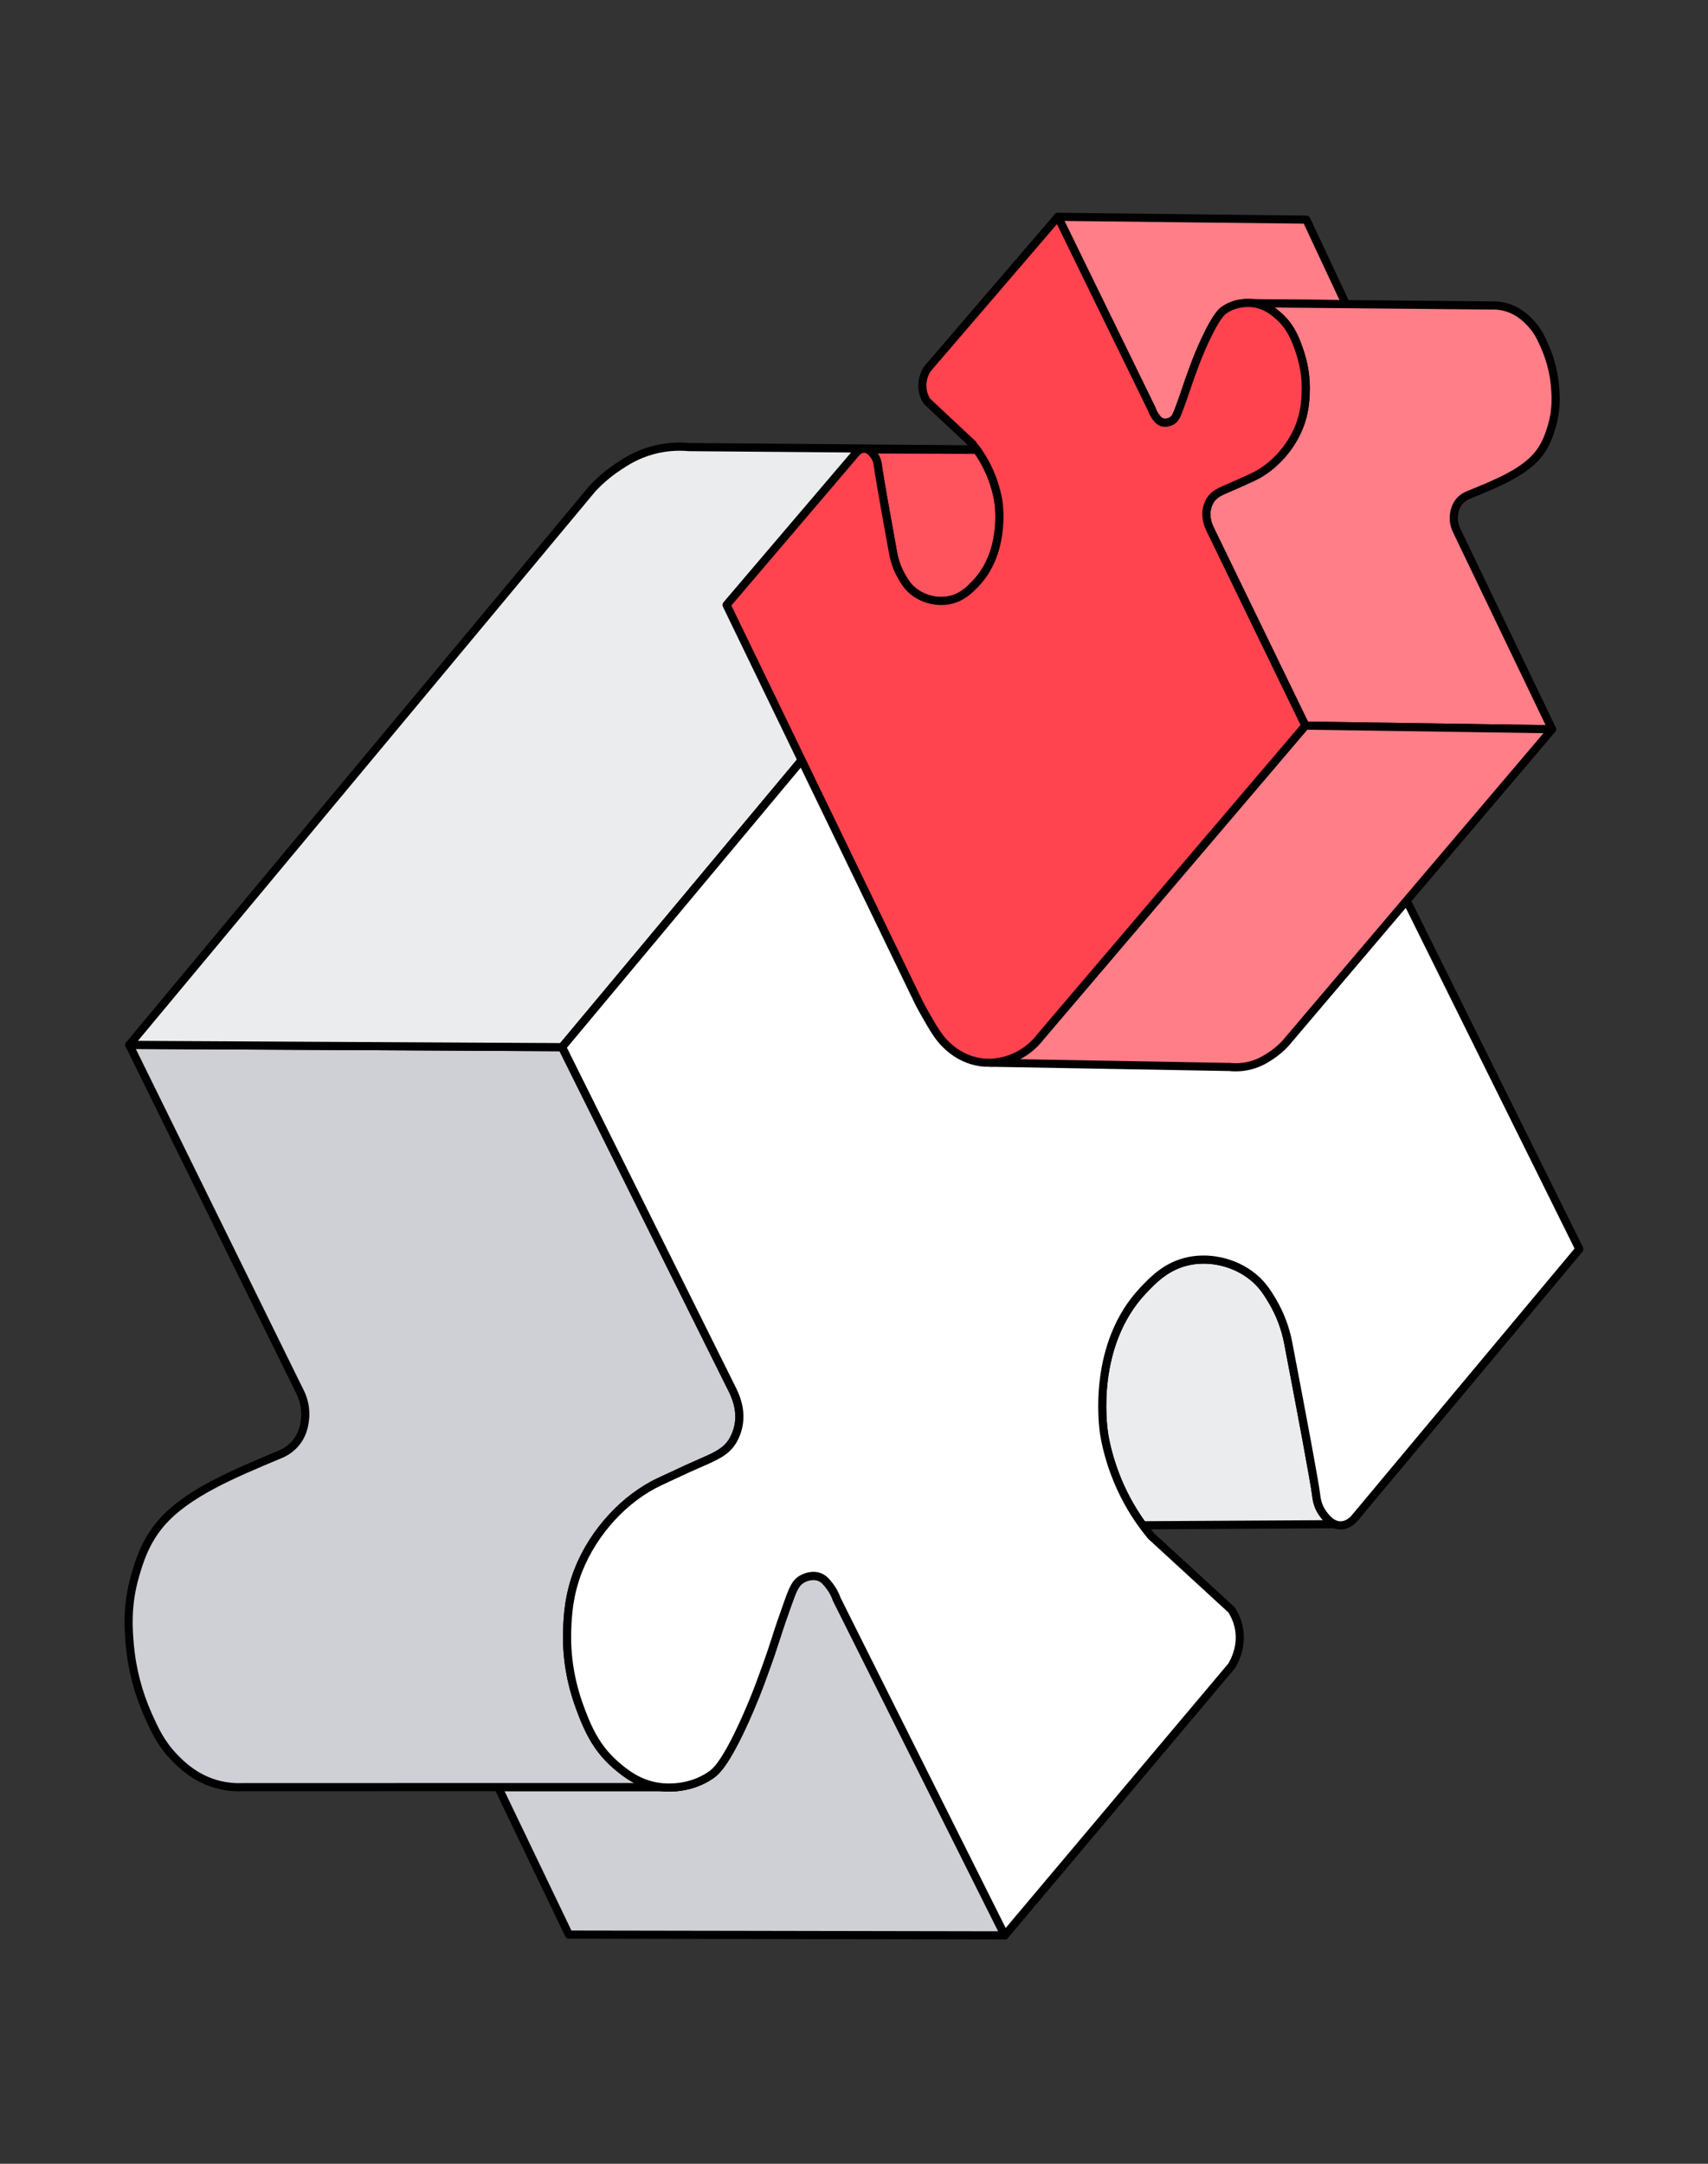 <svg width="120" height="152" viewBox="0 0 120 152" fill="none" xmlns="http://www.w3.org/2000/svg">
<rect x="0" y="0" width="120" height="152" fill="#333333" stroke="none"/>
<g id="illustration / deriv / light / teamwork">
<g id="Artboard 123 copy 35">
<g id="Layer 69 copy 2">
<g id="Group">
<g id="Group_2">
<path id="Vector" d="M80.287 107.147C84.781 107.123 89.274 107.094 93.766 107.069C93.341 106.893 93.054 106.483 92.912 106.282C92.553 105.769 92.497 105.242 92.483 105.13C92.344 104.02 91.579 99.957 90.496 94.283C90.357 93.584 90.07 92.541 89.412 91.427C89.127 90.947 88.811 90.413 88.27 89.907C87.091 88.809 85.249 88.23 83.537 88.583C81.99 88.899 81.047 89.871 80.317 90.641C76.686 94.486 77.479 100.124 77.57 100.717C77.607 100.959 77.794 102.122 78.346 103.57C78.914 105.066 79.639 106.259 80.286 107.146L80.287 107.147Z" fill="#EBECEE"/>
<path id="Vector_2" d="M80.287 107.433C80.196 107.433 80.11 107.39 80.056 107.316C79.237 106.193 78.571 104.967 78.08 103.674C77.538 102.253 77.337 101.086 77.288 100.763C77.189 100.12 76.417 94.357 80.11 90.449C80.831 89.687 81.82 88.644 83.48 88.306C85.214 87.949 87.171 88.496 88.464 89.701C89.034 90.234 89.364 90.79 89.654 91.28C90.19 92.187 90.566 93.177 90.776 94.229C91.936 100.304 92.634 104.03 92.767 105.096V105.111C92.819 105.493 92.946 105.831 93.146 106.119C93.281 106.31 93.53 106.661 93.876 106.806C94.001 106.857 94.073 106.991 94.046 107.124C94.019 107.257 93.903 107.354 93.767 107.354L88.354 107.386C85.666 107.401 82.977 107.417 80.287 107.433ZM84.566 88.769C84.239 88.769 83.914 88.8 83.597 88.866C82.113 89.169 81.196 90.136 80.527 90.841C77.021 94.552 77.76 100.06 77.854 100.676C77.901 100.986 78.094 102.103 78.616 103.471C79.073 104.673 79.683 105.813 80.434 106.861C83.074 106.847 85.714 106.831 88.353 106.816L92.943 106.789C92.83 106.66 92.744 106.537 92.684 106.451C92.426 106.083 92.266 105.659 92.204 105.184V105.169C92.057 104.006 91.18 99.383 90.217 94.337C90.02 93.35 89.667 92.42 89.167 91.574C88.88 91.09 88.587 90.594 88.077 90.119C87.151 89.256 85.847 88.769 84.566 88.769Z" fill="black"/>
</g>
<g id="Group_3">
<path id="Vector_3" d="M39.967 135.901C50.176 135.92 60.386 135.936 70.596 135.956C66.663 128.091 62.73 120.224 58.796 112.36C58.716 112.126 58.57 111.777 58.294 111.421C58.069 111.131 57.892 110.901 57.575 110.78C56.993 110.557 56.404 110.89 56.333 110.934C55.886 111.196 55.717 111.604 55.337 112.677C54.999 113.629 54.829 114.104 54.443 115.309C54.279 115.826 54.027 116.573 53.692 117.481C53.406 118.293 52.963 119.467 52.34 120.851C50.952 123.92 50.275 124.466 49.955 124.687C48.413 125.756 46.692 125.573 46.41 125.539C42.606 125.539 38.802 125.539 34.997 125.539C36.652 128.993 38.309 132.446 39.967 135.899V135.901Z" fill="#CED0D6"/>
<path id="Vector_4" d="M70.596 136.24C64.56 136.229 58.523 136.219 52.487 136.209L39.967 136.187C39.857 136.187 39.757 136.124 39.71 136.026C38.053 132.573 36.396 129.12 34.74 125.666C34.697 125.577 34.705 125.473 34.756 125.39C34.809 125.307 34.899 125.257 34.997 125.257C38.802 125.257 42.606 125.257 46.41 125.257C46.422 125.257 46.433 125.257 46.444 125.259C46.882 125.312 48.413 125.412 49.792 124.456C50.033 124.289 50.673 123.847 52.08 120.737C52.582 119.626 53.033 118.499 53.423 117.39C53.773 116.443 54.023 115.69 54.172 115.226C54.547 114.049 54.723 113.556 55.042 112.66L55.069 112.584C55.453 111.502 55.646 111.01 56.19 110.69C56.316 110.616 56.986 110.25 57.679 110.516C58.067 110.664 58.286 110.944 58.516 111.242C58.753 111.549 58.934 111.886 59.062 112.252L70.853 135.83C70.897 135.919 70.893 136.024 70.84 136.109C70.789 136.193 70.696 136.244 70.597 136.244L70.596 136.24ZM40.147 135.616L52.489 135.637C58.37 135.647 64.252 135.657 70.133 135.669L58.54 112.487C58.535 112.476 58.529 112.464 58.526 112.452C58.419 112.139 58.266 111.85 58.069 111.596C57.853 111.317 57.713 111.139 57.473 111.047C57.016 110.873 56.533 111.147 56.479 111.18C56.12 111.39 55.972 111.742 55.606 112.773L55.579 112.849C55.262 113.739 55.087 114.229 54.715 115.396C54.565 115.866 54.312 116.627 53.959 117.58C53.565 118.7 53.107 119.842 52.599 120.969C51.126 124.224 50.417 124.713 50.114 124.923C48.589 125.982 46.9 125.884 46.39 125.824C42.743 125.824 39.096 125.824 35.449 125.824C37.012 129.087 38.579 132.352 40.145 135.613L40.147 135.616Z" fill="black"/>
</g>
<g id="Group_4">
<path id="Vector_5" d="M15.416 125.387C16.086 125.549 16.666 125.563 17.067 125.546C23.044 125.546 29.018 125.543 34.996 125.541C38.8 125.541 42.604 125.541 46.408 125.541C44.886 125.359 43.897 124.534 43.279 124.006C42.397 123.251 41.833 122.41 41.426 121.589C41.141 121.024 40.931 120.466 40.741 119.951C40.413 119.067 39.746 117.067 39.849 114.44C39.886 113.497 39.956 112.029 40.637 110.301C41.753 107.471 44.03 105.163 46.353 104.08C48.186 103.224 48.324 103.163 48.324 103.163C50.137 102.356 50.894 102.117 51.438 101.281C51.504 101.18 51.779 100.743 51.893 100.104C52.106 98.914 51.6 97.918 51.42 97.557C47.444 89.558 43.466 81.561 39.491 73.561C29.354 73.507 19.217 73.454 9.083 73.401C13.087 81.541 17.093 89.678 21.096 97.817C21.247 98.127 21.523 98.816 21.428 99.7C21.391 100.04 21.294 100.844 20.647 101.517C20.254 101.926 19.828 102.106 19.673 102.17C16.244 103.606 13.093 104.924 11.303 107.017C10.177 108.333 9.766 109.75 9.491 110.69C8.887 112.766 9.021 114.46 9.123 115.591C9.203 116.49 9.45 118.359 10.404 120.487C10.873 121.531 11.303 122.483 12.264 123.471C12.758 123.98 13.776 124.99 15.414 125.389L15.416 125.387Z" fill="#CED0D6"/>
<path id="Vector_6" d="M16.793 125.837C16.311 125.837 15.824 125.78 15.35 125.664C13.587 125.236 12.519 124.137 12.063 123.669C11.06 122.639 10.617 121.65 10.147 120.603C9.444 119.036 8.993 117.311 8.841 115.616C8.747 114.556 8.589 112.78 9.22 110.61C9.5 109.649 9.923 108.194 11.089 106.831C12.923 104.687 16.149 103.336 19.564 101.906C19.709 101.846 20.09 101.686 20.444 101.317C21.036 100.703 21.117 99.951 21.147 99.669C21.227 98.924 21.024 98.319 20.841 97.943L15.047 86.167C12.974 81.954 10.902 77.741 8.829 73.527C8.784 73.439 8.79 73.333 8.843 73.25C8.896 73.167 8.987 73.116 9.086 73.116H9.087L20.162 73.174C26.606 73.209 33.051 73.241 39.496 73.277C39.604 73.277 39.702 73.339 39.75 73.436C41.759 77.476 43.767 81.516 45.776 85.556C47.744 89.514 49.712 93.473 51.68 97.43L51.687 97.443C51.884 97.837 52.406 98.886 52.179 100.154C52.069 100.767 51.822 101.22 51.684 101.434C51.166 102.231 50.483 102.53 49.12 103.126C48.913 103.216 48.689 103.314 48.446 103.423C48.44 103.426 48.267 103.503 46.479 104.339C44.077 105.459 41.941 107.784 40.907 110.407C40.231 112.12 40.173 113.58 40.139 114.451C40.067 116.279 40.361 118.096 41.013 119.853C41.212 120.393 41.413 120.921 41.684 121.461C42.15 122.399 42.733 123.16 43.469 123.79C44.034 124.274 44.98 125.084 46.446 125.259C46.596 125.277 46.706 125.409 46.697 125.559C46.689 125.71 46.563 125.827 46.411 125.827C42.607 125.827 38.803 125.827 34.999 125.827L17.07 125.831C16.979 125.836 16.886 125.837 16.794 125.837H16.793ZM15.484 125.109C15.997 125.233 16.526 125.283 17.056 125.259L34.999 125.254C38.186 125.254 41.371 125.254 44.559 125.254C43.904 124.911 43.422 124.499 43.096 124.221C42.301 123.541 41.672 122.721 41.173 121.714C40.889 121.149 40.681 120.603 40.476 120.049C39.797 118.221 39.49 116.33 39.566 114.427C39.602 113.519 39.663 111.999 40.374 110.196C41.46 107.443 43.706 105 46.236 103.82C48.05 102.974 48.206 102.903 48.212 102.901C48.456 102.793 48.681 102.694 48.889 102.603C50.186 102.036 50.779 101.777 51.202 101.126C51.314 100.949 51.522 100.57 51.614 100.054C51.809 98.973 51.347 98.047 51.173 97.699L51.166 97.684C49.199 93.726 47.23 89.767 45.261 85.809C43.279 81.821 41.296 77.834 39.314 73.846C32.929 73.811 26.541 73.777 20.156 73.744L9.543 73.689C11.547 77.764 13.553 81.839 15.559 85.914L21.353 97.69C21.57 98.134 21.809 98.849 21.713 99.729C21.676 100.064 21.58 100.957 20.853 101.713C20.416 102.167 19.94 102.366 19.783 102.431C16.431 103.834 13.266 105.16 11.52 107.201C10.434 108.471 10.033 109.853 9.766 110.769C9.164 112.836 9.316 114.544 9.407 115.564C9.553 117.197 9.987 118.859 10.664 120.369C11.113 121.369 11.536 122.313 12.469 123.27C12.89 123.704 13.879 124.719 15.482 125.109H15.484Z" fill="black"/>
</g>
<g id="Group_5">
<path id="Vector_7" d="M9.083 73.4C19.217 73.454 29.356 73.506 39.491 73.56C50.25 60.676 61.008 47.79 71.769 34.907C72.217 34.307 73.124 33.26 74.616 32.51C75.033 32.301 76.224 31.724 77.821 31.647C68.027 31.566 58.234 31.49 48.438 31.409C47.3 31.304 46.391 31.48 45.834 31.633C44.727 31.934 43.976 32.426 43.424 32.794C42.603 33.337 42.007 33.909 41.608 34.339C30.767 47.359 19.924 60.382 9.083 73.401V73.4Z" fill="#EBECEE"/>
<path id="Vector_8" d="M39.493 73.846H39.492C33.047 73.811 26.602 73.777 20.157 73.743L9.083 73.684C8.973 73.684 8.871 73.62 8.826 73.519C8.779 73.419 8.794 73.3 8.866 73.216L41.391 34.153C41.391 34.153 41.399 34.146 41.401 34.142C41.962 33.537 42.59 33.003 43.269 32.553C43.791 32.204 44.584 31.676 45.761 31.354C46.632 31.116 47.537 31.037 48.456 31.12C53.32 31.16 58.184 31.2 63.049 31.239C67.974 31.279 72.9 31.317 77.826 31.359C77.98 31.359 78.106 31.484 78.109 31.639C78.112 31.793 77.992 31.923 77.837 31.93C76.79 31.98 75.75 32.261 74.746 32.763C73.679 33.3 72.729 34.1 72 35.076C71.997 35.08 71.994 35.084 71.99 35.089C61.23 47.973 50.471 60.857 39.713 73.742C39.659 73.807 39.579 73.844 39.493 73.844V73.846ZM9.69 73.117L20.159 73.173C26.559 73.206 32.959 73.24 39.359 73.274C50.086 60.427 60.814 47.577 71.544 34.73C72.326 33.686 73.343 32.83 74.487 32.254C74.743 32.127 75 32.011 75.26 31.912C71.187 31.879 67.114 31.846 63.041 31.813C58.173 31.774 53.304 31.734 48.436 31.694C48.427 31.694 48.42 31.694 48.411 31.694C47.559 31.616 46.716 31.689 45.909 31.91C44.821 32.207 44.076 32.704 43.581 33.033C42.941 33.457 42.35 33.959 41.822 34.527L9.69 73.117Z" fill="black"/>
</g>
<g id="Group_6">
<path id="Vector_9" d="M57.575 110.78C57.892 110.901 58.07 111.131 58.295 111.421C58.57 111.777 58.717 112.126 58.797 112.36C62.73 120.224 66.662 128.091 70.597 135.956C75.908 129.646 81.22 123.34 86.53 117.031C86.715 116.724 87.261 115.746 87.062 114.487C86.964 113.856 86.713 113.377 86.522 113.084C84.64 111.357 82.758 109.63 80.875 107.901C80.692 107.681 80.495 107.428 80.288 107.147C79.641 106.26 78.917 105.068 78.348 103.571C77.797 102.123 77.608 100.96 77.573 100.718C77.481 100.127 76.688 94.487 80.32 90.643C81.05 89.873 81.993 88.9 83.54 88.584C85.251 88.231 87.094 88.81 88.272 89.908C88.814 90.414 89.13 90.948 89.414 91.428C90.073 92.543 90.36 93.585 90.498 94.284C91.581 99.958 92.347 104.021 92.485 105.131C92.5 105.243 92.555 105.77 92.914 106.283C93.057 106.484 93.344 106.893 93.768 107.07C93.903 107.128 94.051 107.16 94.214 107.157C94.71 107.143 95.057 106.784 95.171 106.653C100.435 100.351 105.7 94.05 110.965 87.748C102.905 71.48 94.843 55.214 86.781 38.947C86.623 38.648 86.39 38.217 86.094 37.71C85.028 35.884 84.387 34.78 83.427 33.855C82.985 33.43 81.684 32.208 79.608 31.784C79.272 31.717 78.947 31.674 78.631 31.653C78.631 31.653 78.627 31.653 78.623 31.653C78.621 31.653 78.615 31.653 78.611 31.653C78.35 31.65 78.087 31.648 77.825 31.647C76.228 31.724 75.037 32.301 74.62 32.51C73.128 33.26 72.221 34.307 71.772 34.907C61.013 47.791 50.254 60.675 39.495 73.56C43.471 81.558 47.45 89.555 51.424 97.555C51.604 97.917 52.11 98.913 51.897 100.103C51.782 100.74 51.508 101.177 51.443 101.28C50.9 102.116 50.141 102.354 48.328 103.161C48.328 103.161 48.19 103.224 46.357 104.078C44.032 105.163 41.757 107.471 40.641 110.3C39.96 112.026 39.89 113.496 39.852 114.438C39.748 117.067 40.417 119.066 40.745 119.95C40.935 120.466 41.145 121.023 41.43 121.587C41.838 122.41 42.401 123.25 43.282 124.004C43.9 124.533 44.888 125.357 46.413 125.54C46.694 125.574 48.415 125.757 49.957 124.688C50.278 124.467 50.955 123.921 52.343 120.853C52.965 119.468 53.41 118.294 53.694 117.483C54.03 116.574 54.28 115.827 54.445 115.31C54.83 114.106 55.001 113.63 55.34 112.678C55.721 111.604 55.89 111.197 56.335 110.936C56.408 110.893 56.995 110.558 57.577 110.781L57.575 110.78Z" fill="white"/>
<path id="Vector_10" d="M70.596 136.24C70.584 136.24 70.573 136.24 70.561 136.238C70.466 136.227 70.383 136.168 70.34 136.083L58.54 112.487C58.534 112.476 58.528 112.464 58.526 112.451C58.418 112.138 58.266 111.85 58.068 111.596C57.853 111.317 57.713 111.138 57.473 111.047C57.017 110.873 56.533 111.147 56.478 111.18C56.12 111.39 55.971 111.741 55.605 112.773L55.578 112.848C55.261 113.738 55.087 114.228 54.714 115.396C54.564 115.866 54.311 116.627 53.958 117.58C53.564 118.7 53.107 119.841 52.598 120.968C51.126 124.224 50.417 124.713 50.114 124.923C48.571 125.993 46.86 125.881 46.373 125.823C44.736 125.627 43.667 124.711 43.093 124.22C42.298 123.54 41.668 122.72 41.17 121.713C40.886 121.147 40.678 120.601 40.473 120.047C39.794 118.22 39.487 116.328 39.563 114.426C39.598 113.517 39.66 111.997 40.371 110.194C41.457 107.441 43.703 104.998 46.233 103.818C48.047 102.973 48.203 102.901 48.208 102.9C48.453 102.791 48.678 102.693 48.886 102.601C50.183 102.034 50.776 101.776 51.198 101.124C51.311 100.947 51.518 100.568 51.611 100.053C51.806 98.971 51.344 98.046 51.17 97.697L51.163 97.683C49.196 93.724 47.227 89.766 45.258 85.807C43.25 81.767 41.241 77.727 39.233 73.687C39.183 73.586 39.197 73.464 39.27 73.377C50.026 60.494 60.784 47.611 71.543 34.73C72.324 33.686 73.341 32.83 74.486 32.254C75.561 31.716 76.678 31.416 77.805 31.361C77.811 31.361 77.817 31.361 77.823 31.361L78.608 31.367C78.608 31.367 78.618 31.367 78.623 31.367C78.631 31.367 78.638 31.367 78.647 31.367C78.977 31.389 79.318 31.434 79.661 31.503C81.126 31.801 82.457 32.524 83.623 33.648C84.607 34.596 85.254 35.706 86.327 37.544L86.338 37.564C86.634 38.073 86.864 38.497 87.031 38.811C95.097 55.086 103.158 71.351 111.218 87.62C111.268 87.721 111.254 87.843 111.181 87.93L95.387 106.834C95.194 107.056 94.791 107.424 94.218 107.441C94.018 107.446 93.828 107.408 93.651 107.331C93.158 107.126 92.835 106.67 92.68 106.451C92.421 106.083 92.261 105.658 92.2 105.184V105.168C92.053 104.006 91.175 99.383 90.213 94.337C90.016 93.35 89.663 92.42 89.163 91.574C88.876 91.09 88.583 90.594 88.073 90.118C86.911 89.036 85.153 88.544 83.593 88.866C82.108 89.168 81.191 90.136 80.523 90.841C77.017 94.551 77.755 100.06 77.851 100.676C77.898 100.986 78.091 102.103 78.613 103.471C79.087 104.718 79.727 105.898 80.516 106.98C80.71 107.244 80.9 107.487 81.08 107.706L86.713 112.874C86.73 112.891 86.747 112.91 86.76 112.93C87.063 113.4 87.26 113.91 87.343 114.444C87.538 115.683 87.068 116.69 86.771 117.18C86.764 117.193 86.755 117.204 86.746 117.216L79.617 125.683C76.683 129.168 73.748 132.653 70.814 136.14C70.76 136.204 70.68 136.241 70.596 136.241V136.24ZM59.06 112.248L70.657 135.438C73.498 132.063 76.34 128.688 79.181 125.314L86.296 116.864C86.553 116.434 86.944 115.576 86.78 114.531C86.711 114.087 86.55 113.663 86.301 113.268L80.683 108.111C80.673 108.103 80.664 108.093 80.656 108.083C80.464 107.853 80.264 107.596 80.058 107.316C79.238 106.191 78.574 104.967 78.083 103.673C77.541 102.251 77.34 101.084 77.291 100.761C77.191 100.118 76.42 94.356 80.113 90.447C80.834 89.686 81.823 88.643 83.483 88.304C85.217 87.947 87.174 88.494 88.467 89.7C89.037 90.233 89.367 90.788 89.657 91.278C90.193 92.186 90.568 93.176 90.778 94.227C91.938 100.303 92.637 104.028 92.77 105.094V105.11C92.821 105.491 92.948 105.83 93.148 106.117C93.284 106.308 93.533 106.66 93.878 106.804C93.986 106.85 94.093 106.87 94.208 106.868C94.574 106.857 94.853 106.581 94.956 106.463L110.625 87.706C102.593 71.493 94.558 55.283 86.524 39.071C86.363 38.77 86.137 38.351 85.846 37.851L85.834 37.831C84.787 36.036 84.154 34.951 83.227 34.06C82.141 33.011 80.904 32.34 79.548 32.063C79.241 32.001 78.934 31.96 78.638 31.939C78.623 31.939 78.607 31.939 78.591 31.937L77.827 31.931C76.783 31.983 75.744 32.263 74.743 32.764C73.675 33.301 72.725 34.101 71.997 35.077C71.994 35.081 71.991 35.086 71.987 35.09C61.267 47.926 50.548 60.763 39.83 73.6C41.81 77.584 43.791 81.569 45.773 85.553C47.741 89.511 49.708 93.47 51.677 97.427L51.684 97.44C51.881 97.834 52.403 98.883 52.175 100.151C52.066 100.764 51.818 101.217 51.681 101.431C51.163 102.228 50.48 102.527 49.117 103.123C48.91 103.213 48.685 103.311 48.443 103.42C48.437 103.423 48.264 103.5 46.475 104.336C44.074 105.456 41.938 107.781 40.904 110.404C40.228 112.117 40.17 113.577 40.136 114.448C40.064 116.276 40.358 118.093 41.01 119.85C41.208 120.39 41.41 120.918 41.681 121.458C42.147 122.396 42.73 123.157 43.465 123.787C44.031 124.271 44.977 125.081 46.443 125.256C46.88 125.31 48.413 125.408 49.79 124.453C50.031 124.286 50.671 123.844 52.078 120.734C52.58 119.623 53.031 118.496 53.421 117.387C53.771 116.44 54.021 115.687 54.17 115.223C54.545 114.046 54.721 113.553 55.04 112.657L55.067 112.581C55.451 111.498 55.644 111.007 56.188 110.687C56.314 110.613 56.984 110.247 57.677 110.513C58.066 110.661 58.284 110.941 58.514 111.238C58.751 111.546 58.933 111.883 59.06 112.248Z" fill="black"/>
</g>
<g id="Group_7">
<path id="Vector_11" d="M68.64 31.6C66.079 31.59 63.516 31.58 60.956 31.571C61.196 31.674 61.359 31.908 61.439 32.024C61.64 32.318 61.669 32.618 61.677 32.683C61.75 33.316 62.164 35.637 62.752 38.877C62.827 39.276 62.984 39.873 63.354 40.511C63.514 40.787 63.69 41.093 63.997 41.384C64.663 42.017 65.71 42.357 66.687 42.166C67.572 41.994 68.113 41.444 68.534 41.01C70.626 38.838 70.204 35.62 70.156 35.281C70.136 35.143 70.036 34.48 69.729 33.651C69.413 32.796 69.007 32.111 68.643 31.603L68.64 31.6Z" fill="#FF535E"/>
<path id="Vector_12" d="M66.134 42.503C65.281 42.503 64.41 42.173 63.799 41.591C63.464 41.273 63.274 40.946 63.107 40.657C62.8 40.126 62.586 39.546 62.47 38.931C61.826 35.374 61.464 33.331 61.393 32.717C61.369 32.511 61.304 32.336 61.203 32.187C61.134 32.087 61.007 31.904 60.844 31.836C60.719 31.783 60.649 31.648 60.677 31.516C60.704 31.383 60.822 31.287 60.957 31.287L64.149 31.299C65.646 31.304 67.144 31.31 68.641 31.316C68.733 31.316 68.82 31.36 68.873 31.436C69.34 32.09 69.717 32.801 69.994 33.551C70.3 34.376 70.41 35.053 70.436 35.241C70.49 35.614 70.904 38.959 68.737 41.209C68.334 41.626 67.726 42.256 66.739 42.447C66.54 42.486 66.337 42.506 66.133 42.506L66.134 42.503ZM61.672 31.86C61.829 32.089 61.924 32.35 61.959 32.64C62.036 33.31 62.51 35.949 63.032 38.827C63.136 39.376 63.327 39.896 63.6 40.368C63.756 40.639 63.917 40.916 64.192 41.177C64.82 41.774 65.777 42.051 66.63 41.884C67.44 41.727 67.931 41.218 68.326 40.81C70.304 38.756 69.92 35.667 69.87 35.321C69.846 35.147 69.743 34.52 69.459 33.748C69.216 33.091 68.891 32.466 68.492 31.886C67.043 31.88 65.594 31.874 64.146 31.869L61.672 31.86Z" fill="black"/>
</g>
<g id="Group_8">
<path id="Vector_13" d="M91.783 15.43C85.963 15.364 80.143 15.299 74.323 15.231C76.523 19.736 78.722 24.243 80.92 28.747C80.964 28.881 81.046 29.08 81.2 29.284C81.327 29.451 81.427 29.583 81.607 29.654C81.937 29.784 82.274 29.597 82.316 29.573C82.572 29.426 82.67 29.194 82.893 28.584C83.092 28.044 83.192 27.773 83.417 27.089C83.514 26.794 83.662 26.37 83.857 25.854C84.024 25.393 84.283 24.726 84.646 23.94C85.454 22.199 85.843 21.89 86.027 21.766C86.912 21.164 87.893 21.279 88.053 21.3C90.222 21.32 92.39 21.341 94.559 21.361C93.634 19.383 92.709 17.406 91.783 15.429V15.43Z" fill="#FF7E88"/>
<path id="Vector_14" d="M81.856 29.986C81.744 29.986 81.624 29.967 81.503 29.92C81.25 29.822 81.112 29.639 80.977 29.463C80.837 29.277 80.73 29.074 80.656 28.856L74.067 15.357C74.024 15.269 74.03 15.163 74.083 15.079C74.136 14.994 74.229 14.949 74.327 14.946C77.722 14.984 81.116 15.023 84.51 15.062L91.787 15.144C91.897 15.144 91.996 15.21 92.043 15.309C92.969 17.286 93.894 19.264 94.819 21.241C94.86 21.33 94.853 21.434 94.8 21.517C94.747 21.6 94.656 21.647 94.557 21.649L88.052 21.587C88.04 21.587 88.029 21.587 88.017 21.584C87.779 21.553 86.945 21.49 86.19 22.003C86.072 22.083 85.712 22.326 84.907 24.06C84.617 24.689 84.355 25.324 84.127 25.951C83.922 26.491 83.776 26.916 83.69 27.177C83.469 27.846 83.366 28.127 83.18 28.636L83.163 28.681C82.934 29.309 82.809 29.62 82.459 29.819C82.4 29.853 82.156 29.983 81.856 29.983V29.986ZM74.783 15.521L81.177 28.62C81.183 28.631 81.187 28.644 81.192 28.656C81.246 28.823 81.326 28.976 81.429 29.11C81.55 29.27 81.613 29.347 81.712 29.386C81.92 29.469 82.17 29.326 82.172 29.324C82.334 29.23 82.41 29.072 82.624 28.484L82.642 28.437C82.826 27.934 82.927 27.657 83.146 26.997C83.234 26.73 83.383 26.296 83.59 25.75C83.822 25.113 84.09 24.462 84.387 23.819C85.259 21.94 85.686 21.651 85.867 21.529C86.77 20.914 87.762 20.976 88.072 21.014L94.107 21.072C93.272 19.284 92.436 17.499 91.599 15.711L84.5 15.632C81.26 15.594 78.022 15.559 74.78 15.521H74.783Z" fill="black"/>
</g>
<g id="Group_9">
<path id="Vector_15" d="M105.721 21.559C105.34 21.463 105.01 21.451 104.78 21.46C101.373 21.427 97.966 21.396 94.559 21.364C92.39 21.344 90.221 21.323 88.053 21.303C88.92 21.416 89.479 21.89 89.829 22.196C90.327 22.631 90.644 23.113 90.871 23.584C91.03 23.907 91.147 24.227 91.253 24.521C91.436 25.027 91.804 26.172 91.731 27.669C91.704 28.206 91.657 29.043 91.259 30.023C90.607 31.63 89.297 32.933 87.966 33.539C86.916 34.016 86.837 34.051 86.837 34.051C85.8 34.502 85.366 34.633 85.051 35.107C85.014 35.164 84.854 35.413 84.786 35.776C84.657 36.453 84.941 37.023 85.041 37.23C87.264 41.812 89.489 46.393 91.71 50.974C97.489 51.062 103.267 51.146 109.044 51.233C106.806 46.572 104.567 41.91 102.33 37.249C102.246 37.072 102.091 36.677 102.15 36.174C102.173 35.982 102.233 35.523 102.606 35.143C102.831 34.912 103.076 34.812 103.164 34.776C105.127 33.976 106.93 33.242 107.961 32.059C108.61 31.314 108.853 30.509 109.014 29.974C109.37 28.794 109.303 27.827 109.251 27.183C109.211 26.67 109.08 25.603 108.547 24.384C108.286 23.787 108.046 23.242 107.503 22.673C107.223 22.38 106.65 21.799 105.717 21.563L105.721 21.559Z" fill="#FF7E88"/>
<path id="Vector_16" d="M109.047 51.514H109.043L102.911 51.423C99.177 51.367 95.443 51.312 91.709 51.256C91.6 51.254 91.503 51.192 91.456 51.094C90.326 48.764 89.196 46.434 88.064 44.106L84.787 37.35C84.668 37.106 84.364 36.48 84.507 35.719C84.577 35.349 84.73 35.077 84.814 34.947C85.134 34.464 85.563 34.283 86.34 33.952C86.459 33.902 86.586 33.847 86.726 33.786C86.731 33.783 86.838 33.736 87.85 33.276C89.198 32.663 90.404 31.374 90.996 29.913C91.383 28.96 91.423 28.142 91.447 27.652C91.497 26.627 91.341 25.606 90.986 24.616C90.876 24.31 90.766 24.012 90.617 23.707C90.364 23.184 90.046 22.76 89.643 22.409C89.334 22.139 88.817 21.687 88.019 21.584C87.868 21.564 87.76 21.432 87.77 21.282C87.78 21.13 87.907 21.019 88.057 21.016L104.784 21.173C105.116 21.162 105.46 21.197 105.793 21.28C106.83 21.543 107.45 22.193 107.714 22.47C108.296 23.079 108.547 23.654 108.813 24.264C109.21 25.174 109.461 26.173 109.54 27.154C109.589 27.769 109.67 28.796 109.291 30.052C109.123 30.609 108.87 31.45 108.18 32.242C107.104 33.476 105.244 34.234 103.276 35.036C103.2 35.067 102.999 35.149 102.813 35.339C102.503 35.656 102.457 36.04 102.437 36.203C102.391 36.597 102.496 36.92 102.591 37.122L109.306 51.106C109.349 51.194 109.341 51.3 109.289 51.383C109.236 51.466 109.146 51.514 109.049 51.514H109.047ZM91.893 50.689C95.569 50.744 99.244 50.799 102.92 50.853L108.59 50.937L102.074 37.369C101.946 37.099 101.807 36.667 101.869 36.137C101.89 35.953 101.956 35.396 102.404 34.939C102.674 34.664 102.964 34.546 103.06 34.507C104.964 33.732 106.763 32.999 107.75 31.866C108.359 31.169 108.59 30.397 108.744 29.887C109.091 28.734 109.016 27.774 108.97 27.2C108.897 26.282 108.661 25.346 108.29 24.494C108.034 23.909 107.813 23.402 107.301 22.866C107.07 22.624 106.53 22.057 105.653 21.836C105.373 21.766 105.083 21.734 104.791 21.746L89.547 21.603C89.743 21.74 89.898 21.877 90.017 21.98C90.478 22.383 90.843 22.867 91.13 23.459C91.291 23.787 91.409 24.103 91.523 24.424C91.906 25.484 92.071 26.582 92.017 27.682C91.991 28.207 91.947 29.086 91.524 30.13C90.879 31.722 89.561 33.127 88.086 33.799C87.046 34.272 86.956 34.312 86.953 34.313C86.813 34.374 86.683 34.429 86.564 34.48C85.823 34.796 85.517 34.926 85.291 35.264C85.231 35.357 85.12 35.554 85.069 35.827C84.96 36.403 85.204 36.906 85.297 37.096L88.579 43.859C89.683 46.136 90.788 48.413 91.893 50.69V50.689Z" fill="black"/>
</g>
<g id="Group_10">
<path id="Vector_17" d="M109.047 51.228C103.27 51.143 97.491 51.057 91.713 50.97C85.509 58.256 79.306 65.543 73.101 72.829C72.843 73.168 72.32 73.76 71.466 74.18C71.227 74.297 70.544 74.618 69.634 74.654C75.217 74.754 80.8 74.851 86.383 74.951C87.031 75.017 87.55 74.921 87.869 74.838C88.501 74.673 88.933 74.397 89.249 74.19C89.72 73.884 90.063 73.563 90.293 73.32C96.544 65.957 102.797 58.593 109.049 51.23L109.047 51.228Z" fill="#FF7E88"/>
<path id="Vector_18" d="M86.814 75.26C86.664 75.26 86.514 75.253 86.364 75.237C83.604 75.187 80.846 75.139 78.087 75.09C75.267 75.04 72.447 74.99 69.627 74.94C69.473 74.937 69.349 74.811 69.347 74.657C69.346 74.503 69.467 74.374 69.621 74.369C70.201 74.346 70.78 74.196 71.339 73.923C71.933 73.632 72.463 73.193 72.873 72.656C72.876 72.651 72.879 72.647 72.883 72.644C79.087 65.359 85.291 58.073 91.494 50.786C91.55 50.721 91.637 50.687 91.716 50.686C95.45 50.742 99.184 50.797 102.919 50.853L109.05 50.944C109.16 50.946 109.26 51.011 109.306 51.111C109.351 51.212 109.334 51.33 109.263 51.414L90.507 73.504C90.507 73.504 90.5 73.511 90.497 73.516C90.167 73.864 89.799 74.171 89.401 74.43C89.094 74.63 88.63 74.933 87.939 75.116C87.573 75.213 87.196 75.26 86.814 75.26ZM71.654 74.406C73.802 74.444 75.95 74.481 78.097 74.52C80.86 74.569 83.623 74.617 86.387 74.667C86.396 74.667 86.403 74.667 86.412 74.667C86.883 74.716 87.349 74.68 87.796 74.561C88.399 74.403 88.816 74.13 89.093 73.95C89.451 73.717 89.783 73.442 90.08 73.129L108.44 51.506L102.913 51.423C99.224 51.369 95.534 51.313 91.844 51.259C85.671 58.509 79.499 65.759 73.324 73.009C72.877 73.594 72.3 74.076 71.654 74.406Z" fill="black"/>
</g>
<g id="Group_11">
<path id="Vector_19" d="M81.607 29.654C81.427 29.583 81.327 29.451 81.2 29.284C81.046 29.08 80.964 28.881 80.92 28.747C78.72 24.243 76.522 19.736 74.323 15.231C71.261 18.8 68.199 22.366 65.137 25.933C65.03 26.107 64.713 26.661 64.819 27.38C64.871 27.741 65.013 28.014 65.119 28.183C66.181 29.179 67.246 30.173 68.309 31.169C68.412 31.296 68.523 31.44 68.639 31.601C69.003 32.11 69.409 32.794 69.724 33.65C70.03 34.479 70.132 35.143 70.151 35.28C70.2 35.619 70.621 38.837 68.53 41.009C68.11 41.444 67.567 41.993 66.683 42.164C65.706 42.356 64.659 42.016 63.993 41.383C63.687 41.091 63.51 40.786 63.35 40.51C62.981 39.871 62.823 39.276 62.747 38.876C62.16 35.636 61.746 33.316 61.673 32.681C61.664 32.617 61.637 32.317 61.434 32.023C61.354 31.907 61.193 31.673 60.952 31.57C60.874 31.536 60.791 31.517 60.697 31.519C60.414 31.524 60.214 31.727 60.149 31.801C57.113 35.364 54.077 38.929 51.041 42.491C55.547 51.81 60.054 61.127 64.56 70.444C64.649 70.616 64.779 70.863 64.946 71.153C65.543 72.2 65.903 72.833 66.446 73.364C66.694 73.61 67.43 74.313 68.612 74.566C68.803 74.606 68.989 74.633 69.167 74.646C69.167 74.646 69.17 74.646 69.173 74.646C69.173 74.646 69.177 74.646 69.18 74.646C69.329 74.649 69.479 74.651 69.627 74.653C70.539 74.617 71.22 74.296 71.459 74.179C72.313 73.759 72.836 73.167 73.094 72.827C79.299 65.541 85.503 58.256 91.706 50.969C89.483 46.387 87.259 41.806 85.037 37.224C84.937 37.017 84.653 36.447 84.781 35.77C84.85 35.407 85.009 35.16 85.047 35.101C85.362 34.629 85.794 34.496 86.833 34.046C86.833 34.046 86.913 34.011 87.962 33.533C89.291 32.927 90.603 31.624 91.254 30.017C91.653 29.037 91.7 28.2 91.727 27.663C91.8 26.166 91.431 25.021 91.249 24.516C91.143 24.221 91.026 23.901 90.867 23.579C90.639 23.107 90.322 22.626 89.824 22.19C89.476 21.886 88.916 21.41 88.049 21.297C87.889 21.276 86.907 21.161 86.023 21.763C85.839 21.887 85.45 22.194 84.641 23.937C84.279 24.723 84.02 25.39 83.853 25.851C83.657 26.367 83.51 26.793 83.413 27.086C83.187 27.77 83.087 28.04 82.889 28.581C82.666 29.191 82.567 29.423 82.311 29.57C82.27 29.594 81.933 29.781 81.603 29.651L81.607 29.654Z" fill="#FF444F"/>
<path id="Vector_20" d="M69.633 74.94C69.633 74.94 69.63 74.94 69.627 74.94L69.18 74.933C69.171 74.933 69.162 74.933 69.151 74.933C68.957 74.919 68.757 74.89 68.557 74.847C67.7 74.664 66.924 74.234 66.25 73.57C65.681 73.013 65.316 72.371 64.71 71.309C64.534 70.999 64.4 70.744 64.313 70.579C59.803 61.254 55.296 51.937 50.79 42.619C50.742 42.517 50.756 42.396 50.83 42.309L59.937 31.619C60.063 31.476 60.324 31.243 60.697 31.236C60.83 31.232 60.956 31.26 61.073 31.311C61.384 31.444 61.579 31.726 61.673 31.86C61.83 32.089 61.926 32.35 61.96 32.64C62.037 33.31 62.511 35.949 63.033 38.827C63.137 39.376 63.329 39.896 63.602 40.369C63.757 40.639 63.919 40.916 64.193 41.177C64.822 41.774 65.779 42.051 66.632 41.884C67.442 41.727 67.933 41.219 68.327 40.81C70.306 38.756 69.921 35.667 69.871 35.322C69.847 35.147 69.744 34.52 69.46 33.749C69.2 33.046 68.847 32.379 68.41 31.767C68.304 31.62 68.2 31.484 68.103 31.363L64.927 28.392C64.91 28.374 64.894 28.356 64.882 28.336C64.701 28.052 64.587 27.744 64.54 27.422C64.43 26.676 64.717 26.074 64.897 25.783C64.904 25.77 64.914 25.759 64.923 25.747L74.109 15.046C74.171 14.973 74.267 14.937 74.362 14.949C74.457 14.961 74.54 15.02 74.582 15.107L81.179 28.623C81.184 28.634 81.189 28.647 81.193 28.659C81.247 28.826 81.327 28.979 81.43 29.113C81.552 29.273 81.614 29.35 81.713 29.389C81.921 29.471 82.17 29.329 82.173 29.327C82.336 29.233 82.412 29.074 82.626 28.487L82.643 28.44C82.827 27.937 82.929 27.66 83.147 27C83.236 26.733 83.384 26.299 83.591 25.753C83.823 25.116 84.091 24.464 84.389 23.822C85.26 21.943 85.687 21.654 85.869 21.532C86.79 20.906 87.803 20.982 88.091 21.019C89.06 21.144 89.683 21.687 90.017 21.98C90.479 22.383 90.843 22.867 91.13 23.459C91.291 23.787 91.409 24.103 91.523 24.424C91.906 25.484 92.072 26.581 92.017 27.681C91.992 28.207 91.947 29.086 91.524 30.13C90.879 31.721 89.561 33.127 88.086 33.799C87.046 34.272 86.956 34.312 86.953 34.313C86.813 34.374 86.683 34.429 86.564 34.48C85.823 34.796 85.517 34.926 85.291 35.264C85.231 35.357 85.12 35.554 85.069 35.827C84.96 36.403 85.204 36.906 85.297 37.096L88.579 43.859C89.709 46.189 90.84 48.519 91.97 50.847C92.02 50.949 92.004 51.072 91.93 51.157C85.727 58.441 79.526 65.726 73.323 73.01C72.86 73.614 72.261 74.109 71.59 74.439C70.959 74.747 70.303 74.917 69.643 74.942C69.639 74.942 69.636 74.942 69.632 74.942L69.633 74.94ZM69.203 74.362L69.629 74.369C70.206 74.346 70.781 74.196 71.339 73.923C71.933 73.632 72.463 73.193 72.873 72.656C72.876 72.651 72.879 72.647 72.883 72.644C79.047 65.406 85.21 58.167 91.374 50.929C90.272 48.654 89.169 46.382 88.064 44.107L84.787 37.352C84.669 37.107 84.364 36.481 84.507 35.72C84.577 35.35 84.73 35.079 84.814 34.949C85.134 34.466 85.563 34.284 86.34 33.953C86.459 33.903 86.586 33.849 86.726 33.787C86.731 33.784 86.839 33.737 87.85 33.277C89.199 32.664 90.404 31.376 90.996 29.914C91.383 28.962 91.423 28.143 91.447 27.653C91.497 26.629 91.341 25.607 90.986 24.617C90.876 24.311 90.766 24.013 90.617 23.709C90.364 23.186 90.046 22.762 89.643 22.41C89.334 22.14 88.817 21.689 88.019 21.586C87.78 21.554 86.946 21.491 86.19 22.004C86.072 22.084 85.712 22.327 84.907 24.061C84.617 24.69 84.354 25.326 84.127 25.953C83.921 26.493 83.776 26.917 83.69 27.179C83.469 27.847 83.366 28.129 83.18 28.637L83.163 28.683C82.934 29.31 82.809 29.622 82.459 29.82C82.379 29.867 81.949 30.094 81.503 29.919C81.25 29.819 81.112 29.637 80.977 29.462C80.837 29.276 80.73 29.073 80.656 28.854L74.257 15.746L65.369 26.1C65.229 26.331 65.02 26.786 65.102 27.337C65.136 27.57 65.216 27.791 65.341 27.999L68.504 30.959C68.514 30.967 68.523 30.977 68.53 30.987C68.639 31.122 68.753 31.271 68.871 31.433C69.34 32.087 69.717 32.8 69.994 33.55C70.3 34.374 70.41 35.051 70.436 35.24C70.49 35.613 70.904 38.957 68.737 41.207C68.334 41.624 67.726 42.254 66.739 42.446C65.71 42.647 64.556 42.312 63.797 41.592C63.463 41.273 63.273 40.946 63.106 40.657C62.799 40.126 62.584 39.546 62.469 38.931C61.824 35.374 61.463 33.331 61.392 32.717C61.367 32.511 61.303 32.336 61.202 32.187C61.133 32.087 61.006 31.904 60.843 31.836C60.797 31.816 60.753 31.807 60.704 31.807C60.546 31.81 60.416 31.939 60.367 31.993L51.384 42.537C55.863 51.8 60.343 61.062 64.823 70.322C64.903 70.476 65.034 70.724 65.199 71.014C65.787 72.046 66.139 72.662 66.65 73.163C67.247 73.75 67.929 74.129 68.676 74.289C68.843 74.324 69.01 74.349 69.173 74.362C69.183 74.362 69.193 74.362 69.203 74.363V74.362Z" fill="black"/>
</g>
</g>
</g>
</g>
</g>
</svg>
